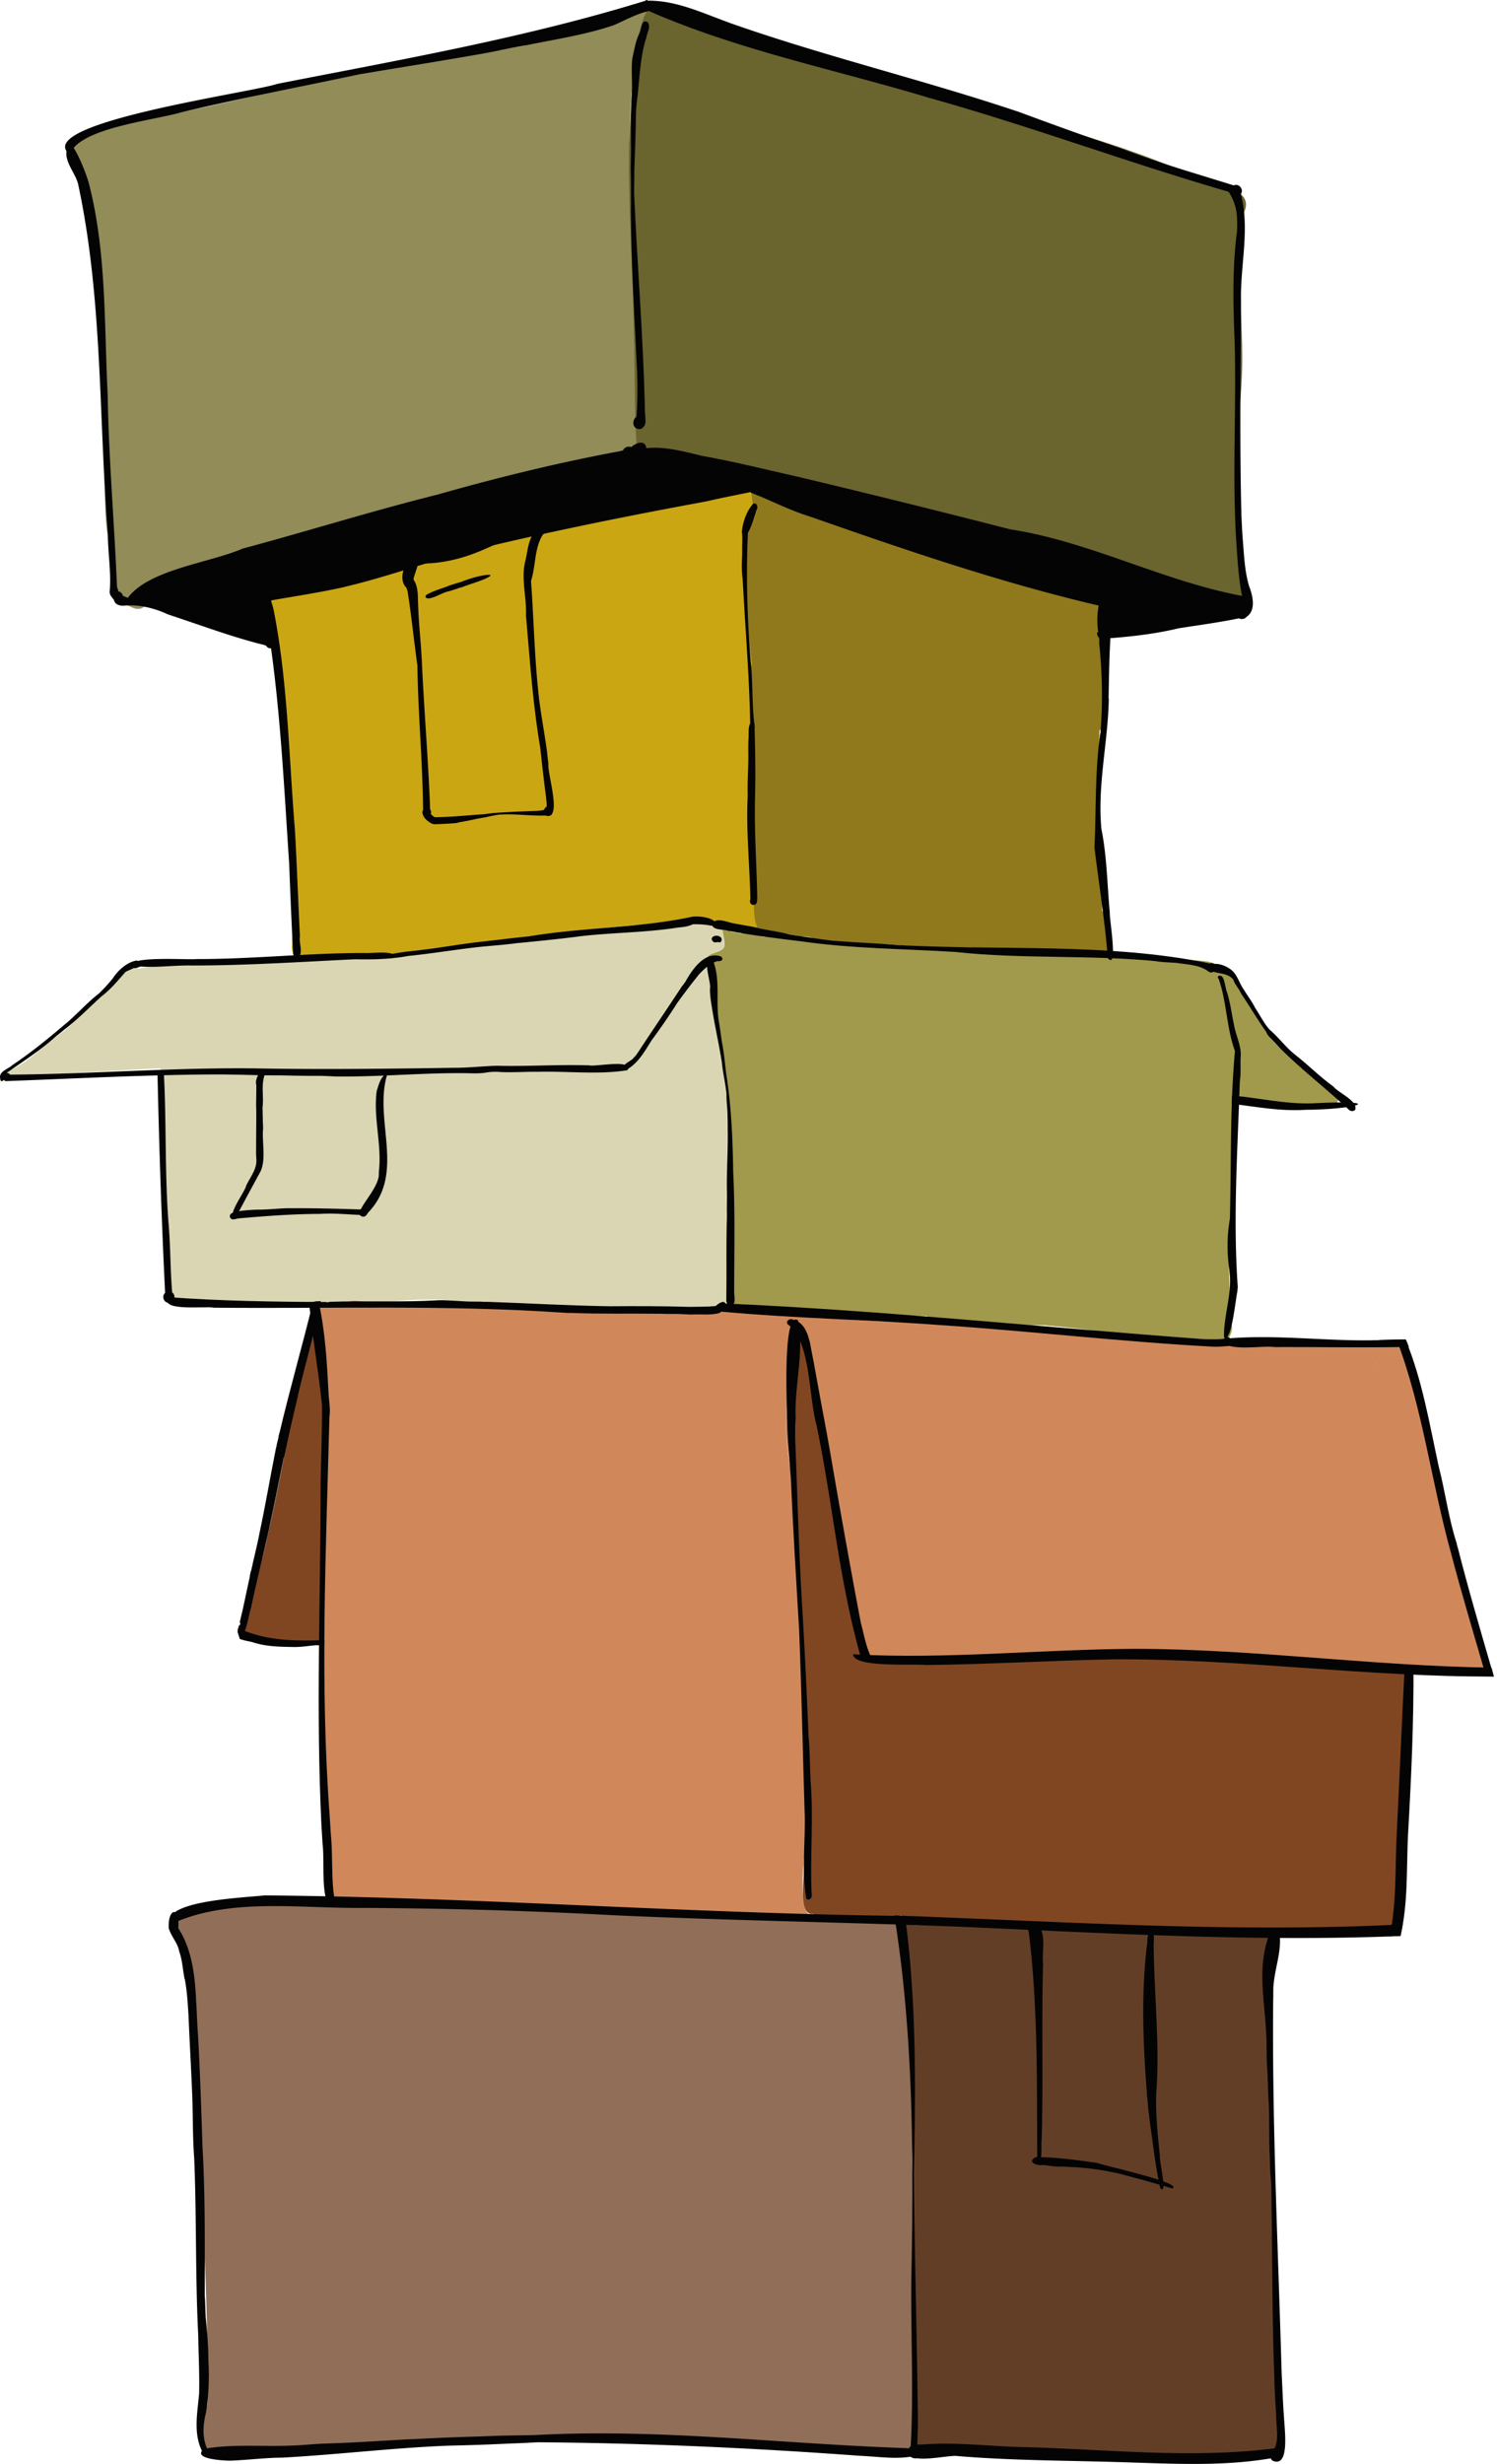 <svg xmlns="http://www.w3.org/2000/svg" viewBox="0 0 279 459"><g fill-rule="nonzero" fill="none"><path d="M24.969 113.3c-2.524-.979-4.747-2.484-4.032-5.459-.188-4.518-1.28-8.96-1.318-13.516-.226-5.76-.113-11.52-.226-17.243.075-4.028-1.168-8.471.226-12.311-1.13-7.944-1.507-16.001-1.696-23.983-1.168-4.254-3.24-8.358-4.107-12.65v-.113c-.376-.715.227-1.844.83-2.259.414-.3 1.017-.564 1.469-.15.904-.414 1.77-.866 2.713-1.167-2.525-2.673 13.074-2.9 14.731-3.502 7.121-1.468 14.205-3.162 21.326-4.781 4.144-1.092 8.364-2.824 12.697-2.861C83.218 9.239 99.42 8.147 115.018 3.93c.452-1.167 1.884-1.167 2.939-1.43.716-.791 1.921-.754 2.863-.867-4.785 13.705-3.278 28.84-3.127 43.109.64 13.403.49 26.919 1.244 40.284-17.784 5.949-35.945 10.617-54.256 14.72-12.961 2.862-25.62 7.041-38.62 9.752 2.487.753 1.583 4.706-1.092 3.802zm-9.005-85.388s0 .038 0 0l.188-.075c-.075.038-.113.075-.188.075z" fill="#918C58"/><path d="M56.43 178.81c-1.432-.151-2.374-1.657-1.96-3.012 0 .037 0 .075-.037.113 0-2.297.301-4.594.339-6.928v.301c.188-17.393-2.223-34.787-4.408-51.993v.301c.301-2.372-.641-4.706-.641-7.04.565-1.657 2.487-.753 2.864.565 6.33-2.711 13.262-3.389 19.705-5.61 5.576-2.146 11.718-2.41 17.37-4.556-.114.038-.19.038-.302.076 12.057-2.9 24.076-5.873 36.208-8.471 3.843-.866 7.648-1.92 11.491-2.862.98-.489 2.261-.564 3.052.34-1.318 1.58 1.545 3.5-.452 6.513.038-.076.075-.113.113-.189-1.808 3.125-1.017 6.815-.98 10.316.302 5.61.641 11.257 1.357 16.83-.415 5.948 0 11.783.377 17.657-.189 5.082.037 10.165 0 15.247.075 1.732-.905 3.954.301 5.384.34 3.652-.98 7.68.415 11.107-.038.037-.038.113-.038.15-.34-.075-.64-.15-.98-.226-1.507.415-3.052-.527-4.634-.376a.66.66 0 00-.528-.264c-.15-.263-.602-.489-.79-.15-3.806-1.13-7.725-.565-11.568.037-5.84.377-11.642.866-17.407 1.845-7.008.226-14.053 2.109-21.061 2.26-3.015.489-6.104.752-9.08 1.618.075 0 .112-.038.188-.038a25.39 25.39 0 01-5.05.64c-2.297-.865-4.935.302-7.308-.263h.075-.264.189c-1.282-.113-2.563.113-3.881.038h.15-.904c-.527.489-1.243.753-1.921.64z" fill="#CAA613"/><path d="M126.623 244.093c-2.186-.15-4.409.075-6.632-.038h.038c-8.967-.414-18.01.151-26.977-.79-4.408.226-8.553-1.582-12.96-1.13h.037c-3.617-.188-7.159.49-10.738.527-1.658 0-4.333-1.28-5.275.603-9.91-.866-20.007-.038-29.84-1.13-2.713.866-3.166-1.656-2.827-3.727-.3-3.426-.98-6.852-.828-10.316-.189-9.75.263-19.427-.754-29.102-8.741.489-17.52 1.016-26.261 1.43-2.072 1.657-3.73-.828-1.244-1.28 3.128-1.506 5.426-4.104 8.214-6.099 3.693-2.485 6.217-6.25 9.683-8.923-.037.038-.113.075-.15.113.188-.113.376-.301.565-.452.113-1.242 1.582-1.694 2.26-2.635.64-.79 1.96-1.807 2.75-.678 3.241-.49 6.481-1.167 9.797-1.28h-.264c6.97-.79 14.28-.979 21.213-.075 3.805-.075 11.152-2.07 14.204-.414 2.75-.189 5.388-1.318 8.1-1.506 3.128-.64 6.33 0 9.42-.829 2.901-.188 5.915-1.656 8.779-1.054 2.75-.564 5.878-2.07 8.628-1.204 1.13-.113 2.26-.34 3.391-.528 4.258-.79 8.628-1.242 12.999-1.43 4.069-.565 8.213-1.356 12.245-.113-.189.527.339.979.49 1.468-.038.188.037.339.075.527 0-.037 0-.037-.038-.075.151.715.34 1.43.264 2.146v-.075c.038 1.77-4.672 1.204-2.788 3.2.226.677.226 1.393.34 2.07v-.112c.074.602.15 1.242.074 1.844v-.037c.566 9.6 3.58 19.088 3.316 28.839v-.113c-.49 6.363.15 12.763.038 19.126v-.151c0 2.146-.038 4.292-.113 6.438v-.15c-.113 1.882-.038 3.802.037 5.684v-.15c-.037.414.189.866.566 1.054 0 .075 0 .113.037.15-3.24.565-6.556.603-9.871.377zM136.042 173.238a1.575 1.575 0 01-.301-.452c.226.188.414.452.527.79a1.314 1.314 0 00-.226-.338z" fill="#DAD6B3"/><path d="M195.76 358.922c-.677-.037-1.318-.15-1.958-.225 1.092.075 2.185.113 3.278.263-.415.038-.867 0-1.32-.038zM151.528 357.266c-.641-.038-1.357-.113-1.922-.414-13.489.301-27.052-1.28-40.428-1.469-10.06-.451-20.157-.225-30.255-.752-2.976-.452-21.74 1.694-17.105-4.405-1.508-5.685-.49-12.01-.905-17.884 0-.414-.037-.828-.037-1.242-2.035-1.318-.603-4.292-.83-6.288.227-6.099.114-12.235.264-18.335h-.527c1.055-1.43.15-3.463.301-5.12v-.64.038c-.301-4.292-.15-8.509-.075-12.8v.074c-.113-.828.49-1.844-.075-2.597.602-5.12-.264-10.24.226-15.324.075-3.99.527-8.245-.34-12.122 0-.791 0-1.544-.037-2.335v.076c0-2.448-.038-4.932-.34-7.38 1.47-.49 0-1.656-.075-2.522 0-.038.038-.075.038-.075-.038 0-.038-.038-.075-.038 0-.113 0-.226-.038-.339v.038a.614.614 0 00-.49-.678c.151-2.56 3.617-1.544 5.275-1.318.791-2.033 3.655-.715 5.313-.715 3.202.113 6.443.339 9.645.602 5.727.603 11.416-.414 17.106.226 7.912.829 15.9.113 23.85.565h-.038c1.432.075 2.901.075 4.333.188h-.076c2.75.301 5.501.189 8.252.452.263-.15.565-.15.829-.15h-.038c.113 0 .226-.038.377-.038 1.13-.678 2.675-.264 3.956-.301h-.038c12.999.94 26.073 2.296 39.185 2.183 7.686 1.017 15.372 1.694 23.096 2.26h-.188c.15 0 .339.037.49.037 2.675-.038 5.274.376 7.912.602h-.038.15-.075c5.313.34 10.625.414 15.938.829h-.226l2.072.112c.716.038 1.432.113 2.185.076 9.27.075 18.538.263 27.806.49.603-.904 2.035-.98 2.788-.227h.227c1.657-.979 3.767.829 2.675 2.523.452 0 .866.301 1.017.677 4.144 18.41 8.402 36.821 13.602 54.968 1.092.565.941 2.598-.528 1.92a.76.76 0 01-.414-.113 1.88 1.88 0 01-1.734.038c-3.617 1.543-8.063.602-11.943.452-1.281-.716-2.902-.452-4.296-.49h.038c-13.262-1.016-26.487-1.92-39.825-1.77-15.787-.903-31.498-.489-47.21.904-1.997-1.732-5.802-.49-8.289-.414-.49-.15-.942-.376-1.394-.527-2.976-16.942-4.521-34.072-8.364-50.864 0 .076 0 .15.037.226-.527-2.71-.301-6.25-2.524-8.17-1.206-.753-2.411.603-1.884 1.807v-.075c.189 4.33-1.507 8.772-1.243 13.215-.15 5.12 1.055 10.09 1.62 15.135.603 13.026 1.093 26.015 1.846 39.004-.038 6.551.302 13.064.302 19.615.339 2.56-2.638 19.164 1.243 17.959.038.301.188.565.414.753-.113-.075-.301-.075-.49-.113zm104.894-102.97l-.114-.339h-.037c.075.15.113.264.15.339zM261.056 343.825c.264-6.287.188-12.575.64-18.824.377 6.89.302 13.742-.678 20.594 0-.603 0-1.205.038-1.77z" fill="#D0885B"/><path d="M47.35 457.337c-2.337-.301-4.936.188-7.16-.753-4.332 1.167-3.503-6.74-1.544-8.584.226-14.42-.565-28.877-1.168-43.296 0-.076 0-.189-.038-.264v.113c-1.13-8.47-.829-16.942-1.432-25.413 1.168-5.27.566-10.58-1.846-15.474v.038c-.15-.452-.414-.866-.678-1.243-2.826-1.694-.753-8.81 2.637-5.647 9.08-3.238 18.65-2.334 28.033-1.656 4.295.564 8.44-1.092 12.734-.415 12.51-.075 25.018 1.506 37.565.904 11.68-.15 23.247 1.77 34.89 1.694h-.265c.227 0 .453 0 .679.038h-.264c.867.038 1.733.038 2.6.038 4.822 1.167 10.06.451 15.033.828.377 1.054.527 2.221.716 3.313 0-.038 0-.075-.038-.113 2.26 11.822 2.26 23.832 2.487 35.804.038.452.038.904-.113 1.356v.075c-.452 3.35.075 6.739 0 10.127v-.037c-.452 10.165.603 20.406.038 30.608v-.15c-.114 5.195.113 10.429.075 15.587-.49.715-.302 1.731.49 2.108a557.876 557.876 0 00-86.508-2.07h.038c-5.124.413-10.286-.302-15.41.037-2.901 1.054-5.915.602-8.93 1.167-4.144-.038-8.364.941-12.622 1.28z" fill="#916E58"/><path d="M229.218 112.585c-9.494-4.819-20.42-6.55-30.594-9.676l.076.038c-13.451-3.69-27.166-6.664-40.88-9.412-11.228-2.824-22.23-6.175-33.646-7.831 0 .564.075 1.13-.226 1.656 1.205 3.012-3.429 5.008-4.672 1.958-1.281-9.375-.83-18.975-1.168-28.463-.151-11.294-1.055-22.551-.867-33.846.34-3.2.414-32.002 6.744-24.81 2.186.074 3.994.978 5.991 1.656 2.977.451 5.727 1.807 8.666 2.447 7.761 2.033 15.485 4.141 23.058 6.664 5.388 1.355 11.04 2.823 16.315 4.518 3.843 1.468 7.61 3.313 11.604 4.367 10.927 2.786 21.665 6.061 32.026 10.542 3.354 2.033 13.64 2.22 9.683 8.094-.866 8.923.226 17.883.189 26.844-.038 6.024-.867 12.01-1.13 17.996.263 5.723-.038 11.483.866 17.13.414 1.808.678 3.54.377 5.384-.113 1.43 1.13 2.786.452 4.104-.49.979-1.96 1.355-2.864.64z" fill="#6A642E"/><path d="M206.197 177.53c-.263-.038-.565-.038-.866-.076a1.638 1.638 0 01-.226-.263c-.076.075-.15.15-.264.226-1.356-.113-2.713-.076-4.07-.113-1.468-.189-2.976 0-4.445-.038-.15 0-.301-.038-.49-.038-.113-.037-.264-.037-.377-.037-1.431-.301-2.976-.038-4.446-.226-1.808-.15-3.654-.113-5.463-.226-1.77-.113-3.428-.113-5.2-.264a38.743 38.743 0 01-4.181 0c-4.748 0-9.495-.602-14.28-.64h.15-.15.037c-3.428-.037-6.932 0-10.248-.903-.829-.678-2.034-.301-3.014-.603-1.77-.3-3.504-.376-5.237-.828l-.113.339c-.189.339-.49.565-.83.602-.602.113-1.242-.338-1.355-.94a1.235 1.235 0 01.037-.64c-1.394-3.427-.075-7.455-.414-11.107-1.244-1.431-.264-3.652-.302-5.384.076-5.083-.15-10.165 0-15.248-.376-5.836-.79-11.709-.339-17.657-.716-5.572-1.055-11.22-1.356-16.83-.038-3.463-.829-7.153.98-10.315-.038.075-.076.113-.114.188 1.206-1.883.49-3.765.038-5.723.716-2.447 2.487.189 2.977 1.356 12.282 3.05 24.302 6.212 36.208 10.39 1.733.829 4.446.565 5.727 2.222 5.161 1.318 9.946 3.388 14.92 5.12 1.319.64 3.39.829 4.144 2.26 2.186.3 1.32 3.086 1.357 4.592.452 1.28.037 2.786.301 4.104 1.206 1.243-.15 5.346.264 7.266-.34 1.996.942 6.853-.64 7.982-.264 6.814 0 13.893-.603 20.67.263 4.254 1.469 8.546 1.055 12.8 1.017 1.77.452 3.652.98 5.572.188.866.602 1.882-.152 2.41z" fill="#8F791C"/><path d="M142.824 116.312c-.113-.979 1.997-1.167 2.11-.226.15.98-1.96 1.13-2.11.226z" fill="#8F791C"/><path d="M226.92 250.267c-.264 0-.64-.037-.942-.037a1.107 1.107 0 01-.377-.452c-5.99-.715-12.056-.527-18.047-1.355-4.295-.753-8.478-1.13-12.773-1.544-4.973-.113-9.947.113-14.92-.376-2.26-.452-5.35.376-7.121-1.356-11.642.038-23.059-1.205-34.739-2.183-.075.188-.15.338-.301.489.15.79-1.168.904-1.206.15-.377-.188-.603-.64-.565-1.054v.151c-.075-1.882-.15-3.803-.038-5.685v.15l.113-6.437v.15c.113-6.362-.527-12.763-.037-19.125v.112c.263-9.75-2.75-19.2-3.316-28.839v.038c.075-.602 0-1.242-.075-1.845v.113c-.076-.678-.113-1.393-.34-2.07-1.883-1.996 2.826-1.431 2.789-3.2v.075c.075-.716-.113-1.431-.264-2.146 0 .037 0 .037.038.075-.038-.188-.113-.339-.076-.527-.15-.49-.64-.941-.49-1.469.189-.376.641-.15.792.151.678.038.753.941 1.243 1.355.64.076 1.281.226 1.884.34.716-.829 2.035-.34 3.014-.34.113.603.754 1.017 1.357.942.339-.076.678-.302.829-.603 1.883.34 3.805.113 5.651.565.904.188 1.997-.113 2.713.527 3.316.979 6.82.828 10.248.904h-.075c4.333-.113 8.59.866 12.885.715 1.093-.075 2.223-.038 3.354.038 1.884-.189 3.73.075 5.576.113 3.919.225 7.912.225 11.793.527h-.075c.15 0 .301.037.414.037.189.038.302.038.49.038 4.785-.113 9.72.113 14.43.602 3.542.302 7.084.565 10.625.791 1.847.301 4.296-.038 5.727 1.242.302.076.566.189.83.377 1.657.565 4.182 4.367 4.784 6.137 1.168 1.995 2.525 3.84 3.58 5.873.98 2.184 3.127 3.35 4.822 4.97 1.884 1.92 3.806 3.539 5.727 5.27.754.34 1.508.753 2.186 1.28.904.716.075 2.147-.98 1.732-.49.791-1.507.565-2.223.151-1.545.49-3.127 1.205-4.785.565-1.093-.414-2.336-.226-3.315-.904-2.676.113-5.313-.602-7.762-1.807-.226 4.668.904 9.563-.528 13.93 0 .866.038 1.732 0 2.598.603 1.393.038 3.012.076 4.442-.189 3.615-.189 7.719-.49 11.408.038 1.506.113 2.974.15 4.443 0 1.28.453 2.823-.376 3.953.64.49.678 1.318.678 2.07.49 1.243-.414 3.012-1.28 3.803-.453 0-.905-.038-1.282-.038z" fill="#A1994C"/><path d="M257.062 360.165c-.301-.113-.64-.038-.98-.113.076 0 .189.038.264.038-13.262-1.017-26.562-.151-39.863-.716h.113c-4.144 0-8.515.076-12.584.113-4.634-.376-9.344-1.054-13.978-.602-5.124.527-10.248.565-15.335-.49-1.846.038-3.768.415-5.614 0-.226-.753-.829-2.183-1.77-1.28-.189.264-.227.716-.189 1.017-2.487-.49-15.26.79-15.485-1.619-3.354.64-1.395-8.471-1.734-10.655.98-8.96.076-17.92.189-26.881-.754-12.989-1.244-26.016-1.846-39.004-.566-5.045-1.734-10.015-1.62-15.135-.264-4.443 1.469-8.886 1.243-13.215v.075c-.528-1.205.678-2.56 1.884-1.807 2.223 1.958 1.997 5.46 2.524 8.17 0-.075 0-.15-.038-.226 3.843 16.754 5.388 33.922 8.365 50.864.49.15.942.376 1.394.527 2.487-.075 6.292-1.28 8.289.414 15.711-1.43 31.46-1.807 47.21-.904 13.338-.15 26.562.753 39.825 1.77h-.038c6.142-.715 5.99 2.56 5.124 7.492-.904 4.367-.829 8.848-1.13 13.29-.038 6.589-.49 13.215-.264 19.803-.339 3.088 1.168 10.241-3.956 9.074zM58.841 306.44c-4.107.113-7.95-.79-11.981-1.544-1.206 0-2.299-2.41-.716-2.861.037-1.28.414-2.523.64-3.803v.076c.83-3.954 2.412-8.584 3.09-12.312v.113c1.77-7.755 3.24-15.586 4.672-23.417 1.017-4.669 1.394-9.563 3.58-13.893 0 .075 0 .113.037.188.075-1.28-.904-3.69.565-4.367a.633.633 0 01.678.678v-.038c-.226 1.054 1.696 2.372.113 2.974.302 2.448.34 4.932.34 7.38v-.076c0 .79.037 1.544.037 2.335.904 3.877.414 8.132.34 12.123-.49 5.082.338 10.24-.227 15.323.565.753-.038 1.732.075 2.597v-.075c-.075 4.292-.226 8.546.076 12.8v-.037.64c-.302 1.393 1.13 5.911-1.319 5.196z" fill="#804622"/><path d="M224.17 457.676c-11.793-.038-23.586-.79-35.342-1.77a33.882 33.882 0 01-5.124-.263c-2.863.79-5.878.602-8.854.527-.754.715-1.884.828-2.977.715.113-.037.226-.075.302-.15-1.281.828-2.675-.829-1.809-1.996-.113-4.141.15-8.32-.113-12.5v.038c-.113-1.054-.037-2.07.076-3.124v.15c.565-10.203-.453-20.406-.038-30.609v.038c.075-3.388-.452-6.739 0-10.127v-.076c.15-.452.15-.903.113-1.355-.264-11.973-.264-23.983-2.487-35.804 0 .037 0 .075.038.113 0-1.431-1.093-3.012-.528-4.33.942-.904 1.507.527 1.771 1.28 1.809.377 3.768 0 5.614 0 5.049 1.054 10.135 1.017 15.222.49 6.782.64 13.714.677 20.61.489 5.387.15 10.775.753 16.125.452h.038c2.637-.113 5.2.263 7.724.903.98-.79 2.75-.49 2.75 1.017l.038-.038c.113-.113.113-.301.113-.452-.038-.15-.075-.376.15-.376.453.263.076 1.054-.15 1.393V362.424c.075 2.146-1.093 4.104-1.47 6.212 2.676 2.41.49 6.4.415 9.412 1.206 14.42 1.168 29.216.98 43.748 1.13.753.301 6.777.49 8.396.263 6.325.715 12.575 1.205 18.862.15 1.807.603 4.48-.942 5.911.226 1.393-.904 3.087-2.411 2.334-1.206.49-2.45.377-3.692.377-2.638-.075-5.35.15-7.837 0z" fill="#633E26"/><path d="M186.869 360.843c-.452-.076-.904-.189-1.356-.189h.037c-1.205-.075-2.449-.188-3.654-.263-1.658 0-11.266.715-11.228-1.28.301-.264.79-.301.866.15.264.076.565.113.83.15 0-1.129 1.506-.45 2.184-.489 2.45.302 4.936.302 7.423.49h-.075c1.205.075 2.41.15 3.617.263h-.076c.49 0 .942.113 1.394.302h.038c.038 0 .075.037.113.037.527.15.377.904-.113.829z" fill="#633E26"/><path d="M213.997 362.989c-3.806-.226-7.573-1.017-11.417-1.168h.113c-4.069-.075-8.062-.828-12.094-1.204-.15.188-.377.339-.603.414-.188.527-.791.602-1.243.414-5.501-.979-11.19-.602-16.691-1.205-.452.301-.98-.64-.377-.79.075-.34.452-.565.791-.528h-.075c.866-.075 1.695 0 2.562 0 1.695-.903 3.805-.715 5.69-.677h-.114c7.423.339 14.807 1.318 22.268 1.732h-.038c.113 0 .226 0 .301.037h.113-.075c.113 0 .264 0 .377.038h-.038c.113 0 .226 0 .34.038h-.114c3.919.226 7.837.903 11.755.753 1.395-.264 2.789 1.393.905 1.731-.189-.037-.377-.037-.603-.037-.15.263-.415.452-.678.49-.377.037-.716 0-1.055-.038z" fill="#633E26"/><g fill="#040404"><path d="M118.786 79.868c-1.017-.301-.942-1.732-.15-2.259.187-2.748.187-5.459.112-8.207v.075c-.414-9.036-1.017-18.072-1.13-27.145v-.113-.188c-.076-2.824 0-5.61-.038-8.434v.038c0-.753-.038-1.506-.038-2.221v-.151c.038-1.77.076-3.539.038-5.308V25.729v-.301V25.202v.075c0-2.748.038-5.497.189-8.245v-.301.075c.075-1.958-.151-3.99.075-5.91.377-1.62.603-3.276 1.356-4.782.377-.678.302-2.711 1.545-1.958.603.903-.226 2.108-.34 3.087v-.075c0 .037 0 .075-.037.113v-.038c-1.168 3.878-1.168 7.906-1.695 11.86v-.038c-.076.79-.15 1.619-.15 2.41v-.076c-.039 3.464-.19 6.965-.302 10.429v-.038 1.318c0 .941-.038 1.882-.038 2.824v-.038c.565 13.177 1.658 26.392 1.997 39.607v-.038.075c-.038.98.113 1.958.113 2.937v-.15c.113.903-.603 1.882-1.507 1.543z"/><path d="M206.461 178.47c-.527-6.889-1.658-13.741-2.486-20.63.339-6.89.075-13.856 1.017-20.745v-.038-.038c0-.075 0-.113.037-.188 0-.038 0-.113.038-.15v.075c.49-5.685.377-11.408-.226-17.093.038-.113.038-.263.038-.414 0-.301-.076-.602-.34-.753-.037-.226-.037-.452-.112-.678.075 0 .15-.037.263-.037a14.663 14.663 0 01.076-4.97c-18.198-4.254-35.907-10.316-53.54-16.49.038 0 .075.037.075.037-.15-.037-.263-.113-.414-.15-3.278-1.017-6.33-2.523-9.457-3.84.038 0 .075.037.075.037-.603-.226-1.168-.49-1.733-.715-2.675.565-5.35 1.054-8.025 1.694-14.318 2.635-28.597 5.497-42.726 8.885.037 0 .037 0 .075-.037-8.29 1.995-16.314 5.082-24.641 7.04-.038 0-.075 0-.113.038h.038c-4.484 1.016-9.005 1.694-13.527 2.484h-.037.037c-.113.038-.226.038-.339.076l.452 1.581c2.676 13.44 2.864 27.408 3.994 41.075.377 6.626.603 13.29.942 19.916-.264 1.13.83 3.54-.565 3.916-.829-.038-.716-.979-.754-1.581-.263-5.234-.49-10.467-.678-15.7-.904-13.478-1.545-26.957-3.39-40.322-.377.075-.754-.15-.905-.452-.226-.113-.49-.188-.754-.263.038 0 .076 0 .076.037-5.69-1.43-11.228-3.501-16.804-5.346.037 0 .037.038.075.038-.452-.189-.942-.302-1.394-.527h.038c-2.412-1.017-4.898-1.62-7.536-1.431h.038-.113c-.791.113-1.846-.15-1.997-1.054-.377-.49-.867-.941-.791-1.62.301-3.5-.34-7.077-.34-10.616-1.733-21.724-.941-43.748-5.538-65.17 0 .037.038.075.038.15-.452-2.184-2.487-4.066-2.223-6.363-3.73-5.61 34.512-10.918 39.26-12.5h-.038c23.02-4.517 46.306-8.583 68.724-15.51.075-.151.301-.189.376 0 5.35-.076 10.286 2.334 15.222 4.103 0 0 .038 0 .038.038.037 0 .075.037.113.037-.038 0-.038 0-.076-.037 17.633 6.212 35.87 10.542 53.615 16.49-.037 0-.037 0-.075-.038 6.518 2.41 13.036 4.782 19.592 7.003-.037 0-.075-.037-.113-.037.189.075.377.15.603.225-.038 0-.075-.037-.113-.037 6.707 2.56 13.602 4.518 20.421 6.664.942-.452 1.96.753 1.319 1.619 1.733 6.438-.113 13.252.038 19.84-.076 13.366-.264 26.731.075 40.06v-.076.113c.075 1.317.113 2.673.226 3.99v-.037.15c.264 3.012.34 6.1 1.206 8.999.678 1.731 1.356 4.518-.49 5.722-.301.414-.942.527-1.394.264-3.768.79-7.573 1.28-11.379 1.882h.038c-4.07.98-8.251 1.469-12.434 1.807h-.188c-.226 3.69-.264 7.38-.34 11.07v-.076c0 .113 0 .263.039.376v-.037.037c-.151 8.095-2.186 16.227-1.357 24.36v-.076c1.018 5.12 1.055 10.316 1.545 15.511-.113.98 1.62 10.843-.377 8.434zM21.955 109.762c.075.151.037.34.15.415.415.075.716.414.792.828.339.075.603.301.942.339 3.956-5.271 15.184-6.476 21.4-9.15 12.208-3.275 24.302-7.077 36.585-10.127h-.037c11.152-3.162 22.38-5.91 33.759-8.019.188-.038.376-.113.565-.15.263-.603.942-.829 1.544-.603.83-.79 2.6-1.468 2.789.188 3.541-.338 6.932.603 10.36 1.431 6.142 1.092 12.208 2.635 18.312 3.99.038 0 .076 0 .076.038.113.038.226.038.376.076a2324.768 2324.768 0 0138.733 9.6h.037c14.845 2.297 28.522 9.676 43.141 12.387-.716-3.615-.867-7.304-1.13-10.956v-.038c-.678-12.273.113-24.585-.264-36.858v.075c-.264-6.664-.414-13.44.452-20.067v.113c.075-1.13.038-2.221-.038-3.35v.112c-.113-1.468-.64-2.936-1.431-4.179a.294.294 0 01-.151-.15c-18.726-5.422-36.962-12.236-55.725-17.47-17.445-5.27-35.53-8.847-52.259-16.188-2.298.527-4.37 1.694-6.518 2.635-5.312 1.807-10.926 2.635-16.427 3.765.038 0 .113 0 .15-.038-2.561.377-5.048 1.017-7.573 1.469-7.761 1.393-15.523 2.597-23.284 3.915h-.038-.038c-11.114 2.372-22.305 4.48-33.344 7.116-5.162 1.468-16.767 2.71-20.12 6.626 1.168 1.958 2.035 4.141 2.75 6.325 0-.038-.037-.075-.037-.113 3.429 12.914 2.939 26.543 3.617 39.795.188 11.935 1.243 23.832 1.733 35.767 0 .037.038.075.038.113l.113.338zm65.257-17.958c.226-.076.452-.113.716-.188-.264.075-.49.15-.716.188.038 0 .038 0 0 0z"/><path d="M78.735 151.514a.872.872 0 01.113-.602c-.076-8.998-.942-17.959-1.055-26.92-.64-4.555-1.093-9.148-1.809-13.704l-.226-.79c-1.507-1.393-.565-4.443.942-5.572l-.038.037h.038c2.6-.978.377 2.975.377 3.991v-.075.113c.98 1.393.753 3.388.866 5.045.113 3.426.528 6.814.679 10.203v-.076c.414 9.224 1.205 18.41 1.544 27.635.792 1.054-1.13 1.995-1.431.715zM101.944 152.004c-.791-.302-.754-1.318-.075-1.732.075-.603-.076-1.243-.113-1.883-.415-3.087-.754-6.212-1.093-9.3v.076c-1.356-8.094-1.922-16.302-2.637-24.51.15-3.388-.942-6.738-.151-10.052.565-2.033.49-5.157 2.75-6.061.603-.075 1.018.715.528 1.092-1.583 2.485-1.281 5.798-2.186 8.584.528 7.19.641 14.457 1.47 21.648v-.038V129.941c.414 3.351 1.055 6.702 1.507 10.053v-.038c.075.753.15 1.506.264 2.259-.264 1.77 2.562 10.165-.264 9.789z"/><path d="M80.995 153.547c-.866.038-3.315-2.07-1.47-2.334h-.037.038c.565.15.98.715 1.47 1.016 2.976 0 5.915-.338 8.891-.527h.038c.791-.075 1.582-.226 2.374-.263h-.038c2.6-.188 5.2-.301 7.8-.377h.037c.15 0 .264-.037.414-.037h-.037c.828-.038 3.127-.829 2.26.828-2.976.301-6.292-.301-9.381-.113h-.076-.151.038c-.904.113-1.77.301-2.637.49h.037c-.037 0-.113.037-.15.037-1.62.226-3.203.678-4.823.904h.075c-.226.037-.414.113-.64.15h.037a73.653 73.653 0 01-4.069.226zM79.338 111.305a.433.433 0 01.188-.527c1.243-.715 2.637-1.092 3.956-1.581.038 0 .038 0 .075-.038h-.037c.866-.301 1.77-.565 2.637-.828.038 0 .038 0 .075-.038h-.037c4.483-1.694 8.515-1.732 1.13.64h.075a8.483 8.483 0 00-.904.301c-.037 0-.037 0-.075.038-.302.113-.603.188-.904.263h.037a.699.699 0 01-.263.076c-.038 0-.038 0-.076.037h.038c-.49.151-.942.302-1.432.452-.038 0-.038 0-.075.038h.037c-1.205.075-3.654 1.882-4.445 1.167zM78.396 104.98c-3.994-.339 2.41-1.468 3.428-1.393h-.075c.264-.038.527-.075.829-.113h-.076c5.991-.715 11.643-4.894 17.257-5.873-.98 1.732-5.313 2.598-7.234 3.727.037 0 .037-.038.075-.038-.716.302-1.394.64-2.11.942.038 0 .038-.038.075-.038-3.843 1.732-7.912 2.824-12.17 2.786zM140.375 168.57c-.527-.039-.716-.603-.527-1.055-.114-6.438-.83-12.876-.49-19.314v-.075.075c-.076-2.259.075-4.556.113-6.814v.037c0-1.318-.038-2.635.037-3.953v.075c.076-.903-.113-1.92.302-2.786-.15-8.998-.942-17.92-1.394-26.881v.038c-.189-1.356-.189-2.749-.113-4.104v-.075c.037-.866 0-1.77.037-2.636v.075c0-.677.038-1.393-.075-2.07v0c.15-1.807.867-3.916 2.11-5.271.716-.264.942.64.64 1.13v-.038c-.49 1.468-.866 2.974-1.62 4.33-.376 7.943-.113 15.887.49 23.793l.113 1.017v-.038c.264 3.276.189 6.589.49 9.864v-.037c.038.677.226 1.28.15 1.957v-.075c.114 4.33.19 8.66.076 13.027v.037c-.15 6.062.302 12.161.415 18.223-.038.602.113 1.58-.754 1.543zM133.857 178.885c0-.188.301-.188.301 0s-.301.188-.301 0z"/><path d="M116.337 199.14c-.528-.941 1.28-1.393 1.733-2.07.301-.264.527-.565.753-.904.038-.075.114-.15.151-.226 2.638-4.029 5.35-7.982 7.988-12.01 0 .038-.038.038-.038.075.038-.037.075-.075.075-.15.038-.076.076-.151.151-.189 0 .038-.037.038-.037.076.075-.076.113-.189.188-.264 0 .038-.038.038-.038.075.15-.225.302-.451.49-.677 0 0 0 .037-.038.037.038-.037.076-.113.113-.15 0 0 0 .037-.037.037 1.243-2.259 3.617-5.647 6.556-4.63.678.564.037.978-.64.866-1.395.451-2.525 1.505-3.505 2.56-.038.037-.075.075-.075.113a109.286 109.286 0 00-4.032 5.308l.038-.038a118.528 118.528 0 01-4.634 6.74c-1.206 1.882-2.261 3.877-4.145 5.195l.038-.037c-.264.188-.678.64-1.055.263z"/><path d="M1.044 201.399c-1.168-.452-.038-2.259.829-1.205 15.221-.113 30.48-1.355 45.702-1.167 12.396.226 24.755.075 37.113-.113h-.038.075c2.638 0 5.238-.301 7.875-.376 5.727.15 11.454-.264 17.18-.076h-.037.076c1.168.302 8.176-1.242 7.12.904-5.35.866-11.19.15-16.69.301h-.076c-2.524-.037-5.01.188-7.535 0h.037-.075c-.528 0-1.055 0-1.582.075-.189.038-.377.038-.528.076h.075c-1.017.15-2.034.15-3.051.113h-.076.038c-8.327-.15-16.578.715-24.905.602h.075c-1.092-.038-2.185-.113-3.278-.113h.038-.075.037c-1.394 0-2.825 0-4.22-.037h.038-.075.038c-.792 0-1.545-.038-2.336-.038h.075c-1.281-.038-2.562 0-3.88-.038h-.038-.603c-2.261-.075-4.522-.113-6.82-.15h-.075c-13.413 0-26.94.753-40.428 1.242zM24.63 179.94c-.791-1.921 10.399-1.093 12.019-1.281h-.075.339c10.286 0 20.572-1.13 30.858-1.13h-.038.038c1.77.076 3.654-.3 5.387.151 1.13-.188 2.261-.376 3.43-.49h-.039c4.446-.451 8.817-1.28 13.225-1.769 3.014-.339 6.029-.715 9.043-1.016h-.076c9.947-1.657 20.158-1.506 30.03-3.577h-.038c1.13-.301 5.01.038 4.672 1.619.037.188-.226.264-.302.075-.301-.075-.64-.075-.98-.15h.076a16.827 16.827 0 00-3.09-.189c-1.017.528-2.223.528-3.315.678h.113c-6.066.904-12.208.866-18.311 1.619h.075c-3.843.49-7.686.866-11.567 1.242h.075c-2.6.34-5.237.49-7.837.791h.038c-4.144.49-8.251 1.167-12.396 1.581h.038c-3.24.603-6.556.678-9.872.603h.076c-10.135.49-20.308 1.167-30.481 1.167h.075c-3.203-.075-6.443.414-9.645.188-.49.15-1.281.64-1.545-.113z"/><path d="M.064 201.023c-.414-1.356 1.281-1.808 2.148-2.523h-.038c3.014-1.995 5.84-4.254 8.59-6.55l.038-.039.038-.037.038-.038c.527-.414 1.017-.866 1.544-1.28l-.037.038c2.072-1.77 3.88-3.84 6.028-5.497a28.85 28.85 0 002.713-2.974s0 .037-.038.037c.038-.037.038-.075.076-.113l-.038.038c1.017-1.468 2.6-2.861 4.37-3.162 1.395 1.016-1.507 1.694-2.147 2.183-1.394 1.581-2.75 3.238-4.446 4.518-2.26 2.033-4.37 4.254-6.82 6.1-.301.225-.565.489-.866.715a3.99 3.99 0 00-.452.376c-.038 0-.038.038-.076.038l-.037.037c-.038 0-.038.038-.076.038-3.052 2.786-6.556 4.97-9.909 7.342 0 .376.226 1.016-.301 1.129-.076.075-.34-.113-.302-.376zM43.544 226.51c-.867-.526 1.997-4.442 2.298-5.496 0 0 0 .038-.037.038.753-1.732 2.185-3.276 1.959-5.233v.037c0-.226 0-.452-.038-.64v.076c0-2.786.038-5.535.038-8.32v-.039.038c-.076-1.656.037-3.275 0-4.932V201.964v.075c-.34-.866.829-3.313 1.658-2.033-.83 1.958-.226 4.18-.49 6.287v-.075.188c.038 1.243.038 2.523.113 3.765v-.075c-.264 2.598.565 5.685-.452 8.057a881.985 881.985 0 00-4.446 8.245c-.076.113-.377.226-.603.113zM67.394 226.586c-1.809-.677 3.504-5.195 3.202-8.094v-.038-.15.075c.64-5.083-1.092-10.203-.376-15.248v.075c0-.075.037-.113.037-.188v.075c.302-.979.603-2.146 1.394-2.823.189-.264.565-.076.415.225-2.336 8.396 3.541 18.185-3.504 25.451 0-.037.037-.075.037-.075-.188.414-.602.979-1.205.715z"/><path d="M42.903 226.85c-.376-1.017 1.13-1.092 1.809-1.243h-.075a32.773 32.773 0 013.315-.263h-.075c.49 0 .98 0 1.507-.038 1.319-.037 2.637-.188 3.956-.226h-.038.076c4.596-.037 9.193.076 13.752.226 1.696-1.13 1.582 2.26-.038 1.017-2.185-.076-4.37-.302-6.518-.226h.076-.189.075c-.226 0-.452 0-.678.037h.076c-5.124 0-10.249.377-15.335.829h.038-.076c-.64.075-1.318.452-1.658-.113zM31.374 227.415c.415 4.442.34 8.922.716 13.365.829.565.377 1.958-.603 1.92-.942.038-1.432-1.242-.716-1.845-.678-13.817-1.13-27.634-1.431-41.489.376 0 .79-.038 1.168-.038.527 9.337.188 18.75.866 28.087zM135.74 243.039c-.527-.339-.338-1.054-.376-1.581.075-4.857-.038-9.714.113-14.57v-.038-.226V226.097v.037c-.038-1.43.038-2.823 0-4.254v.038c-.075-3.84.226-7.68.15-11.52v.037c0-.904 0-1.77-.037-2.673V207.46v.037c-.038-1.242-.226-2.447-.188-3.69v.038c-.189-1.995-.679-3.953-.867-5.948-.565-3.577-1.394-7.078-1.922-10.655v.075c-.15-1.016-.301-2.033-.301-3.087v-.038c.34-1.091-1.77-6.25.64-5.082 1.357 3.576.377 7.643 1.055 11.37.189 1.13.34 2.221.49 3.35v-.037c.038.226.076.49.113.715v-.037c.377 1.995.528 3.99.792 5.986v-.038c.904 5.723 1.13 11.558 1.243 17.356v-.037.452c.377 7.53.188 15.06.188 22.589v-.075.113c.038.79.452 2.823-1.092 2.22zM228.126 249.1c-.113-3.953 1.545-8.057 1.017-12.16V236.864 236.79c-.49-3.313-.49-6.476.075-9.751v.038c.264-10.43 0-20.896.942-31.287-1.582-4.33-1.507-9.035-3.014-13.403v.038c0-.038-.038-.075-.038-.113-.15-.113-.188-.339-.075-.452 1.243-.715 1.243 2.334 1.696 3.05 0 0 0-.038-.038-.038.603 1.883.829 3.84 1.243 5.798v-.075c.264 1.995 1.319 3.915 1.319 5.873-.113 1.355 0 2.71-.075 4.066v-.075c-.038.376-.076.79-.113 1.167v-.075c-.415 12.763-1.281 25.526-.377 38.213v-.037c-.038.263-.038.527-.076.79v.113c-.3.98-1.092 9.827-2.486 8.471z"/><path d="M251.448 206.783c-4.07-3.803-8.515-7.229-12.509-11.144l.038.037c-.528-.527-1.017-1.054-1.507-1.58l.037.037-.226-.226c-.414-.527-1.092-.979-1.28-1.657-.038-.075-.114-.15-.151-.226-1.583-2.22-2.977-4.63-4.522-6.89v-.037c-.113-.188-.188-.339-.301-.527 0 0 0 .038.038.038-.415-.716-.98-1.356-1.206-2.109-1.093-1.355-2.901-1.016-4.22-1.694-.49-2.07 2.524-1.092 3.429-.414-.038 0-.038-.038-.076-.038 1.62.866 1.884 2.824 2.977 4.217 0 0 0-.038-.038-.038.678 1.13 1.47 2.109 2.035 3.313v-.037c.866 1.317 1.582 2.786 2.637 3.99 1.771 1.507 3.165 3.502 5.049 4.895 0 0 .038 0 .038.038 2.26 1.807 4.295 3.84 6.63 5.534.114.075.227.188.34.264-.038 0-.038-.038-.075-.038.942 1.13 4.634 2.673 3.956 4.292a.854.854 0 01-1.093 0zM229.633 204.825c0-.188.301-.188.301 0s-.301.188-.301 0z"/><path d="M244.478 205.54c14.732-.753 8.063 1.168-1.281 1.205h.075c-4.597.301-9.156-.565-13.714-1.13.037-.526.075-1.016.075-1.543 4.936.452 9.834 1.619 14.845 1.468zM225.074 180.88c-1.583-1.167-3.88-1.204-5.84-1.506h.075c-1.205-.075-2.373-.113-3.58-.263h.039c-.076 0-.151 0-.189-.038h.076c-12.472-1.242-25.169-.376-37.565-1.732-9.608-.602-19.29-.602-28.86-1.995h.037-.075c-4.522-.565-9.043-1.092-13.489-1.958-.904-.339-3.391 0-2.901-1.543 1.092-.98 2.939.075 4.257.225 1.545.302 3.09.49 4.597.904.038 0 .075 0 .075.038-.037 0-.075 0-.075-.038.113.038.188.038.301.075-.037 0-.075 0-.075-.037 1.733.376 3.466.564 5.162 1.054h-.075c2.788.414 5.576.866 8.402 1.205h-.076.377c3.58.3 7.196.414 10.776.715h-.038.151c.113 0 .226.038.339.038h-.038c19.404 1.13 39.373-.49 58.513 3.426h-.037c.037 0 .037 0 .075.037 1.846-.527 1.168 2.598-.34 1.393zM132.953 175.459c-.98-.904.64-1.544 1.356-.866.414.301.113 1.205-.415.904-.339 0-.64.15-.941-.038zM128.808 244.884l-2.524-.113h.037-1.959.075c-.452 0-.904-.038-1.356-.038h.075-.527c-5.388-.075-10.738.075-16.126-.15h.113-.527.113c-.34 0-.679 0-1.018-.038h.113-.263.037c-21.74-1.506-43.442-.716-65.22-.941-1.431-.34-10.323.79-8.402-1.958 9.646.715 19.63.866 29.351.903.189.076.452.076.603-.037 6.82-.226 13.64.113 20.459-.301h-.075c2.26-.038 4.52.3 6.82.263h-.039.528-.113H89.058c.34 0 .678 0 1.018.038h-.038.527-.113.452-.113c7.649.263 15.26.715 22.908.828h-.037c4.935-.038 9.909-.038 14.845.113 1.62-.038 3.24 0 4.86-.15 2.035-1.808 2.524-.038.754 1.28-1.658.489-3.542.188-5.313.3z"/><path d="M226.054 250.87c-16.993-.904-33.91-2.9-50.903-4.029-13.488-1.016-27.052-1.242-40.54-2.484-1.32 0-.905-1.732.3-1.544 29.917 1.318 59.72 4.48 89.56 6.664h-.075c1.243 0 2.486.075 3.692-.075 1.017-1.13 2.298 1.016.829 1.355-.942.038-1.922.188-2.863.113zM60.95 354.48c-1.054-3.426-.451-7.417-.828-11.031v.113l-.226-3.728c-1.017-21.008-.15-42.016-.15-63.024.075-5.007.3-10.052.263-15.022-.64-6.4-1.809-12.763-2.411-19.2.414.037.829-.039 1.243-.114.188 0 .34-.038.527-.038 1.282 5.723 1.583 11.634 1.884 17.47.113 1.355.34 2.71.151 4.028v-.075c-.64 24.81-1.808 49.621.038 74.394.075.98.113 1.996.188 2.974l.113 1.544v-.113c.226 3.163.076 6.325.377 9.488.15.979.565 3.2-1.168 2.334z"/><path d="M44.599 304.859c-.038 0-.038 0-.038-.038l-.226-.79v.037c-.038-.264.038-.527.076-.79l.113-.453c.263-.075.339-.414.15-.602.716-2.824 1.244-5.685 1.884-8.509v-.037-.076c0-.075.038-.15.038-.225v-.038c0-.038 0-.075.037-.075v-.038c.038-.188.076-.377.114-.527v.075c0-.037 0-.075.037-.113v.038c.49-2.297 1.093-4.593 1.545-6.89 0 .038 0 .075-.038.113 1.168-5.384 2.073-10.843 3.165-16.264v.037c0-.037 0-.075.038-.113.038-.188.075-.376.113-.602 0-.038 0-.075.038-.113 0-.075.037-.113.037-.188 0-.038 0-.075.038-.113 0-.038.038-.113.038-.15.075-.34.15-.64.188-.98l.113-.451v.037c0-.037 0-.075.038-.075v-.038c1.921-8.17 4.257-16.226 6.254-24.396.189 0 .377-.076.565-.076.302 0 .566-.037.867-.075-.15.603-.301 1.167-.415 1.77-.98 5.12-2.524 10.127-3.692 15.21v-.038.038c0 .038 0 .075-.038.113 0 .037 0 .075-.037.113 0 .075-.038.15-.038.226-.038.113-.038.226-.075.376v.038c-.867 3.614-1.696 7.19-2.45 10.843 0 .037 0 .075-.037.113 0 .075-.038.15-.038.226v-.038c0 .038 0 .075-.037.113v-.038 0c0 .038 0 .075-.038.113v-.038c-.867 4.33-1.733 8.66-2.675 12.99 0-.038 0-.076.038-.114-1.13 5.12-2.45 10.203-3.504 15.324v-.076c-.377 1.092-.942 5.497-2.148 5.234z"/><path d="M54.772 306.816c-2.675-.037-5.313-.075-7.837-.941-.754-.15-1.545-.301-2.26-.565a15.589 15.589 0 00-.378-1.242v.038c-.037-.264.038-.528.076-.791v-.038c5.086 2.41 10.55 2.447 16.088 2.26 0 .3-.038.602-.038.903-1.883-.076-3.73.414-5.651.376zM160.495 308.925c-4.107-14.194-5.313-29.065-8.327-43.485-1.47-5.196-1.017-14.984-5.011-18.486-1.13-.527-.038-1.656.829-1.016-.038 0-.038 0-.076-.038.076.038.151.038.264.075 1.696.528 2.374 2.485 2.75 4.029v-.038c0 .038.038.076.038.113 0-.037 0-.075-.037-.113 3.315 17.394 6.179 34.863 9.494 52.257 0-.038 0-.075-.037-.113.565 2.033.904 4.142 1.733 6.062.49 1.054-1.168 1.807-1.62.753zM256.346 249.665H256.422c.226 0 .49 0 .715-.038h-.075c1.658-.075 3.278-.113 4.936-.113.226.452.414.942.565 1.393-8.327.189-16.653 0-24.98.038-2.374-.339-9.005.941-9.834-1.242-.113-.076-.038-.264.075-.264 9.344-.979 19.027.452 28.522.226z"/><path d="M277.898 310.544c.15.602.339 1.167.49 1.769-.453-.038-.942-.038-1.432-.038-2.186-7.567-4.484-15.135-6.48-22.777-3.693-13.215-5.276-27.032-10.174-39.946h1.658c3.127 7.568 4.446 15.662 6.18 23.644 1.205 4.668 1.808 9.487 3.277 14.08v-.037c.076.301.15.602.226.941 0 .038 0 .038.038.075 1.884 7.455 4.07 14.872 6.217 22.289z"/><path d="M207.44 309.113c-11.604.226-23.208.941-34.813 1.054-2.487-.264-13.564.565-13.64-1.995 17.37.979 35.154-.942 52.674-1.017 22.154.038 44.158 3.2 66.312 3.501.15.565.301 1.13.452 1.657-23.699.113-47.285-3.35-70.984-3.2z"/><path d="M262.412 341.867c-.301 6.25.038 12.613-1.394 18.75l-2.034.113c1.394-6.514.98-13.178 1.356-19.766.527-10.316.942-20.594 1.47-30.872.527.037 1.054.075 1.62.113.075 10.579-.415 21.12-1.018 31.662z"/><path d="M260.905 358.508c.189 0 .377 0 .528-.037a44.493 44.493 0 01-.415 2.183c-27.655 1.13-55.348-.564-83.003-1.77-21.024-.79-42.048-1.129-63.072-2.07a951.565 951.565 0 00-47.474-1.393c-11.34.113-23.85-1.845-34.475 2.523-.603.64-1.695-.302-1.13-1.055 2.223-2.936 13.564-3.388 17.482-3.802h-.075c40.051.339 80.027 3.426 120.116 3.84 30.518 1.13 61 3.125 91.518 1.581z"/><path d="M38.194 457.525c-2.336-3.463-1.432-7.68-1.093-11.558v.113c.113-3.69-.113-7.342-.15-11.031v.113c-.566-10.994-.302-22.025-.754-33.018V402.068v.038c-.302-3.953-.226-7.944-.377-11.935V390.096v.075c-.188-4.857-.49-9.713-.678-14.57V375.526v.037c-.15-2.259-.264-4.518-.678-6.776v.037c0-.037 0-.075-.038-.113v.038c-.377-1.732-.414-3.54-1.017-5.196v.038c-.264-1.694-1.545-2.861-1.96-4.405-.188-3.803 2.11-4.179 1.771 0 3.73 5.723 3.165 13.403 3.693 20.03v-.038V379.253c.376 6.89.603 13.78.829 20.707v-.038V399.96c.527 9.149.414 18.335.414 27.484v-.038V427.632c.113 1.355.113 2.71.188 4.104V431.773c.264 2.636.49 5.271.49 7.907v-.113c.189 3.313.076 6.626-.452 9.901-.64 2.636-.753 5.234.716 7.643.377.565-.603 1.017-.904.414zM237.168 458.391c-.678-.527-.527-1.619.226-1.995 1.13-1.958.377-4.48.453-6.626v.112c-.151-2.108-.264-4.179-.34-6.287v-.376-.113-.113.037c-.452-11.897-.376-23.794-.565-35.729v-.075.038a51.843 51.843 0 00-.188-2.41c-.075-1.13-.075-2.221-.113-3.35-.189-3.502 0-6.966-.226-10.467v.038c-.113-1.657-.113-3.313-.189-5.008v.038c-.188-2.07-.15-4.179-.188-6.25v.076c0-.151 0-.34-.038-.49v.075c-.15-5.76-1.544-11.595-.037-17.28.339-1.055.753-3.84 2.373-2.636.792 3.238-.753 6.928-.98 10.24v-.075c0 .076 0 .189-.037.264v-.038c-.339 24.02.867 48.04 1.545 72.098v-.038c.15 2.824.226 5.61.452 8.434 0 .15 0 .339.038.49v-.114c.037 1.808 1.055 8.96-2.186 7.53zM171.044 448.188c.076 3.276 0 6.551-.263 9.789-.377 0-.754-.075-1.055-.301h-.113c.829-12.16-.038-24.397.301-36.595.34-21.46.188-43.033-3.24-64.267.678.038 1.319.038 1.997.075 2.147 15.926 1.997 32.002 1.658 48.04.113 14.42.527 28.84.715 43.26z"/><path d="M42.866 458.391c-1.093 0-7.347-.301-4.785-2.221 5.5-.941 11.077-.339 16.615-.603h-.075c2.148-.075 4.333-.338 6.48-.376h-.037c4.86-.15 9.72-.49 14.581-.753h-.113c.678-.038 1.356-.038 2.035-.075h-.113c4.069-.226 8.138-.377 12.207-.49h-.113l3.052-.113h-.038c2.487-.075 4.974-.075 7.423-.15h-.038c23.059-1.243 46.08 1.694 69.063 2.447 1.13.263 2.826-.979 3.58.038.15.376-.038.753-.415.903-3.73 1.468-7.95.64-11.869.49-19.969-1.469-40.013-2.372-60.02-2.523h.038-.075.037c-1.733.075-3.428.188-5.162.226h.113a424.44 424.44 0 01-11.981.414h.113c-10.248.414-20.459 1.657-30.707 2.221h.113c-3.278 0-6.594.452-9.91.565z"/><path d="M239.429 455.831c-.075.565-.226 1.13-.301 1.694-9.344 1.958-18.764 1.506-28.259 1.205-10.85-.376-21.702-.301-32.515-1.205h.075c-1.884-.263-10.022 1.958-9.08-1.355.452-.979 1.658-.753 2.524-.79 5.878-.453 11.68.225 17.558.451 16.653.339 33.42 2.447 49.998 0zM193.312 402.407c-.076-14.118.15-28.576-1.583-42.506-.339-.866.34-2.033 1.357-1.656 2.147 1.732 1.017 5.195 1.318 7.643-.301 10.918.038 21.836-.263 32.754v-.037c-.151.527.263 5.27-.83 3.802zM216.22 407.565c-.905-4.141-1.357-8.358-1.96-12.537v.075c-.037-.452-.075-.941-.15-1.393v.075c-.113-.94-.189-1.882-.264-2.823v.113c0-.15-.038-.34-.038-.49v.113a6.152 6.152 0 01-.075-.828v-.038-.037-.038-.038c-.716-9.148-1.055-18.448.038-27.521v.075c.15-.715-.076-1.656.49-2.221.828-.377.828.79.79 1.318 0 .339-.037.677-.037 1.016v-.075c.075 9.186 1.168 18.373.49 27.597v-.113c-.15 3.84.226 7.68.64 11.483 0 .113.038.226.038.338-.226.603 1.545 7.68.038 5.949z"/><path d="M218.443 407.678c-3.203-.979-6.406-1.845-9.646-2.71-3.278-.754-6.518-1.206-9.871-1.318-.528-.038-1.055-.076-1.583-.038h.038-.15.112c-1.092.038-2.185-.301-3.278-.301h.113c-1.092.188-2.825-.678-1.13-1.469 3.73 0 7.573.527 11.266 1.055-.038 0-.038-.038-.076-.038 1.018.452 16.654 3.878 14.205 4.819zM150.284 353.727c-.98-5.309-.075-11.107-.339-16.566-.339-11.219-.565-22.476-1.017-33.733v.038c-.565-9.413-1.13-18.825-1.545-28.237-.188-2.07-.301-4.142-.414-6.175 0-.188-.038-.339-.038-.527v.038c-.075-.866-.075-1.77-.15-2.636-.039-1.92-1.131-22.137 1.958-19.954 1.206 5.76-.715 12.123-.452 18.11v-.038.113c-.226 3.05.038 6.1.113 9.149v-.038c.34 9.45.64 18.9 1.244 28.35v-.038c.414 7.266.753 14.57 1.055 21.836v-.037.075c.263 2.749.226 5.535.376 8.283v-.038 0c.566 7.003-.113 14.043.189 21.046v0c.226.715-.377 1.43-.98.979z"/></g></g></svg>
